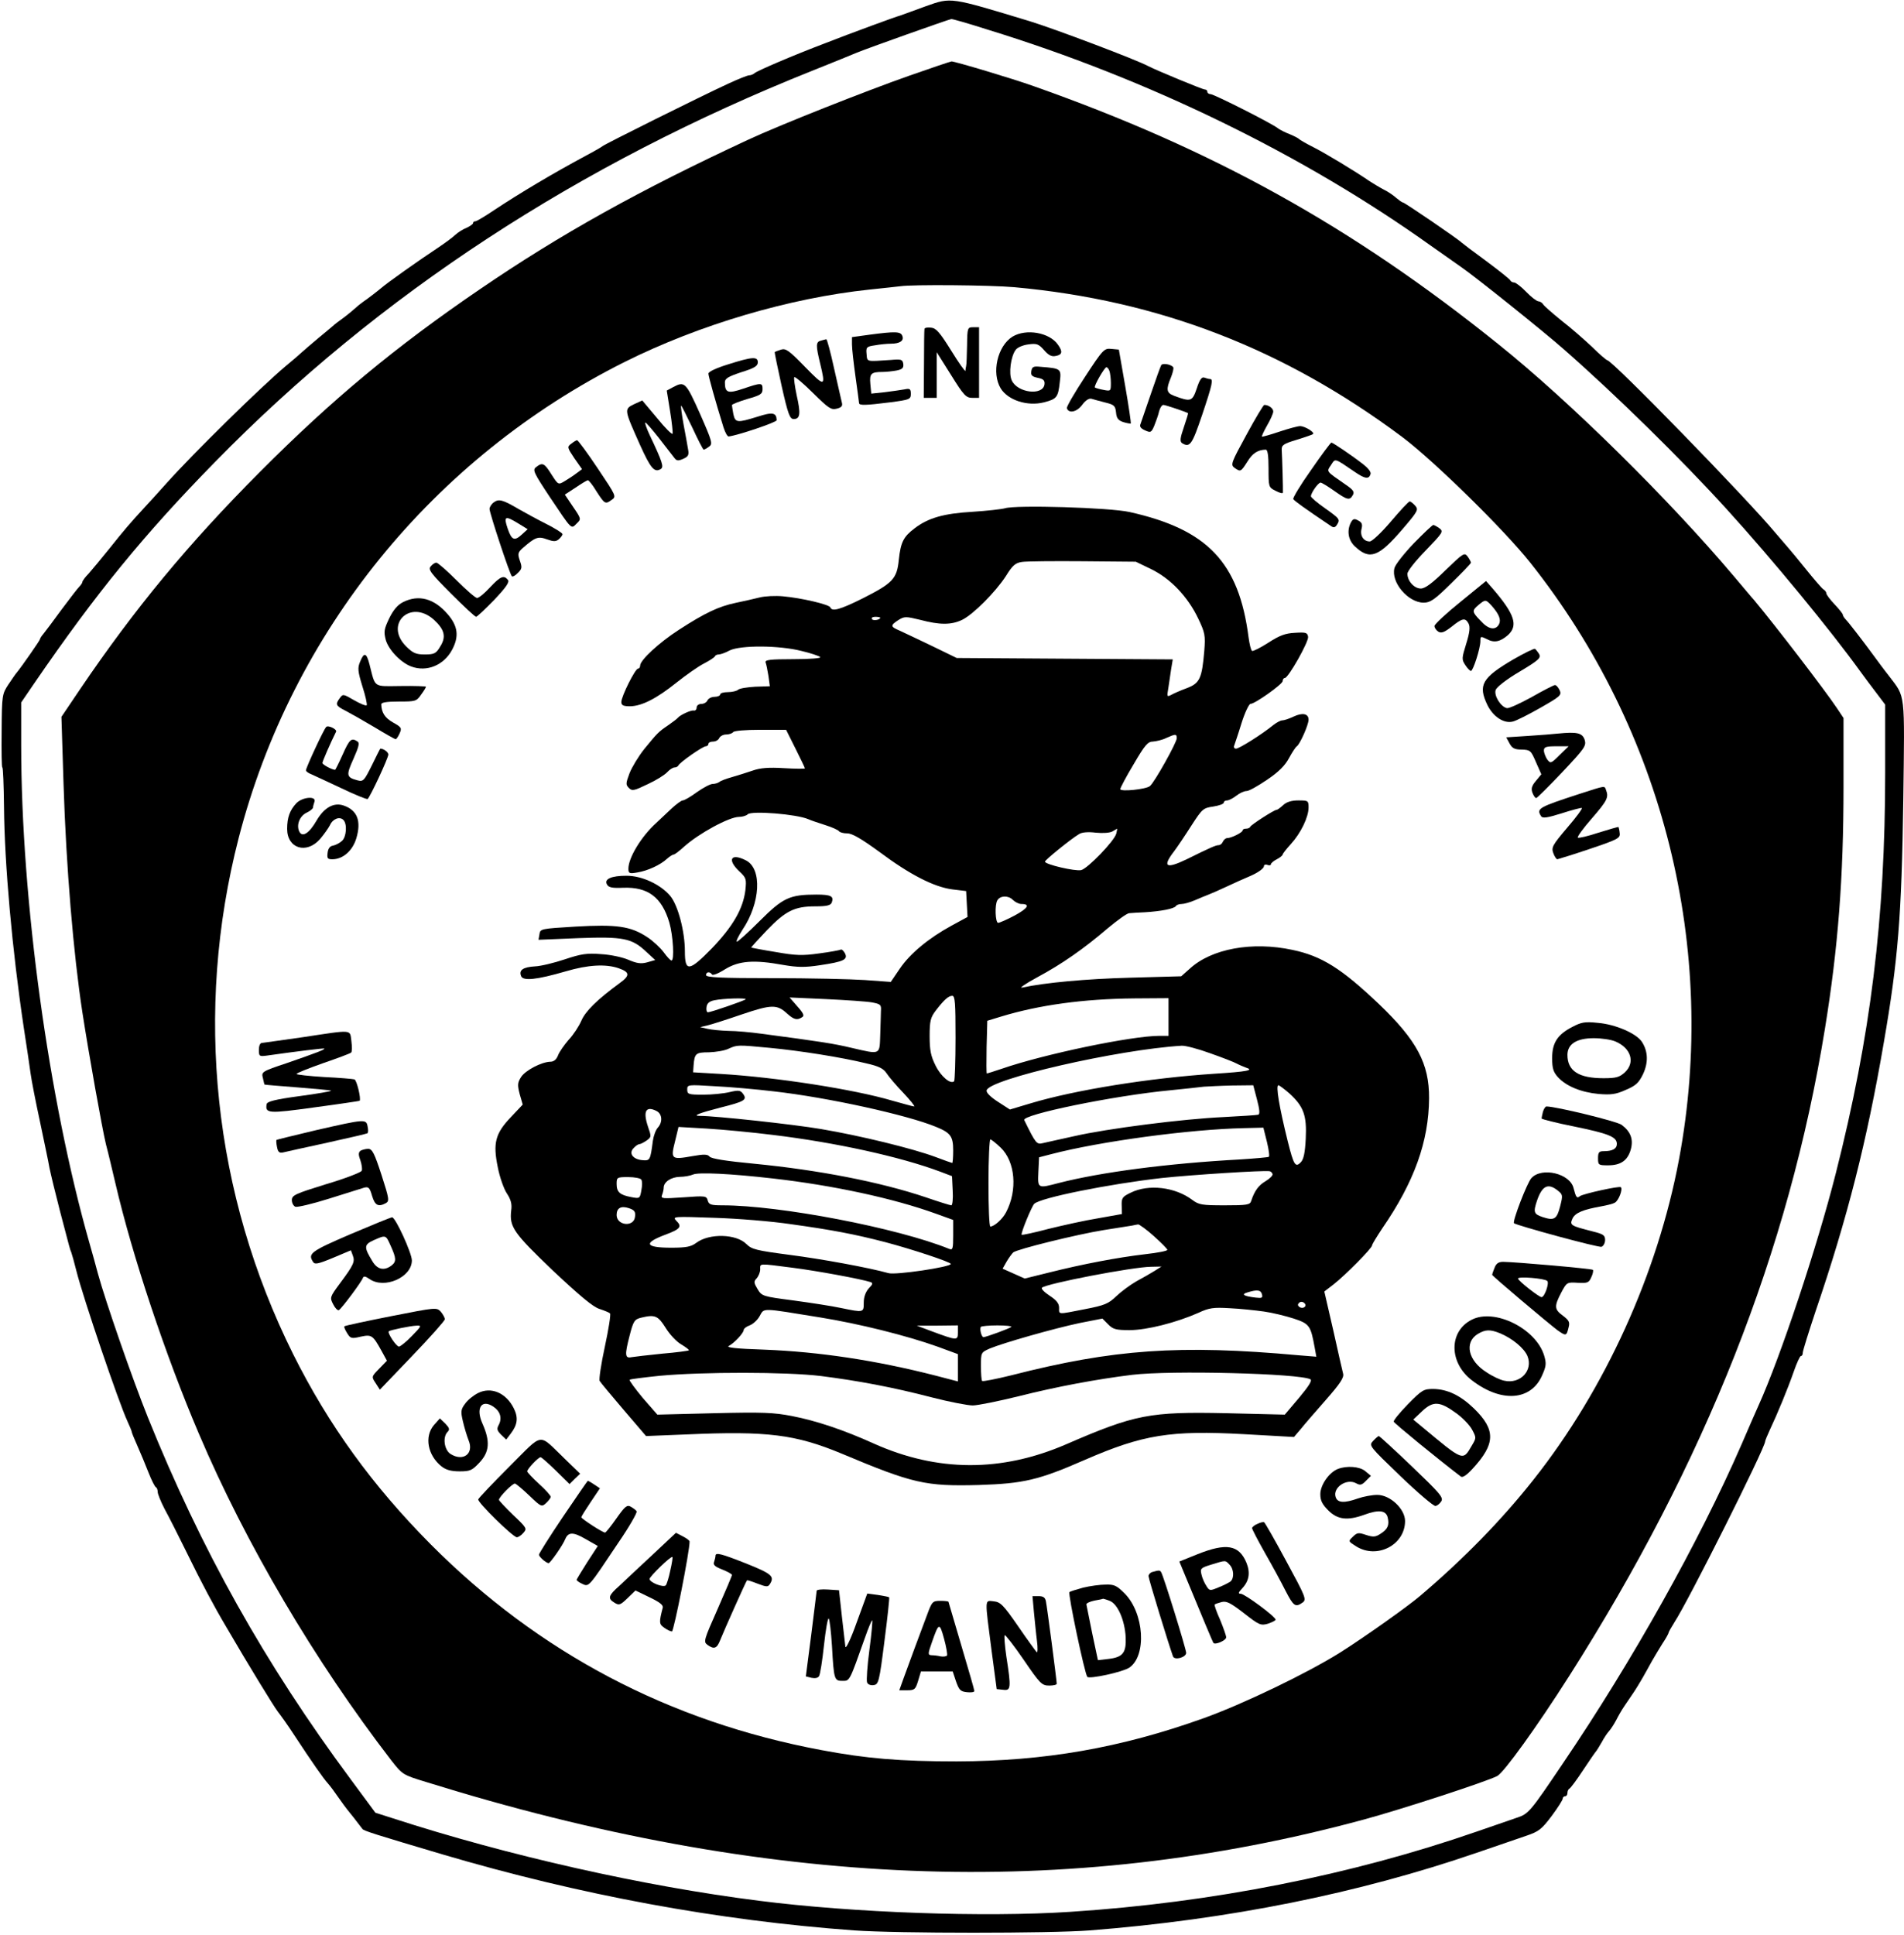 <?xml version="1.0" standalone="no"?>
<!DOCTYPE svg PUBLIC "-//W3C//DTD SVG 20010904//EN"
 "http://www.w3.org/TR/2001/REC-SVG-20010904/DTD/svg10.dtd">
<svg version="1.0" xmlns="http://www.w3.org/2000/svg"
 width="809pt" height="822pt" viewBox="0 0 809 822"
 preserveAspectRatio="xMidYMid meet">

<g transform="translate(0,822) scale(0.1,-0.1)"
fill="#000000" stroke="none">
<path d="M3935 8194 c-38 -14 -77 -28 -85 -31 -8 -3 -19 -7 -25 -9 -14 -3
-210 -75 -320 -118 -132 -50 -289 -117 -299 -127 -6 -5 -16 -9 -23 -9 -7 0
-47 -16 -90 -36 -113 -52 -527 -258 -533 -265 -3 -3 -34 -21 -70 -40 -145 -78
-279 -158 -388 -230 -40 -27 -77 -49 -82 -49 -6 0 -10 -3 -10 -8 0 -4 -13 -13
-28 -20 -16 -6 -37 -20 -48 -30 -10 -10 -44 -35 -74 -55 -83 -55 -216 -149
-242 -172 -13 -11 -39 -31 -58 -45 -19 -13 -41 -30 -48 -37 -8 -7 -30 -26 -50
-41 -21 -15 -42 -31 -48 -37 -6 -5 -33 -28 -60 -50 -26 -22 -58 -49 -70 -60
-13 -12 -44 -39 -70 -60 -107 -90 -393 -371 -504 -495 -36 -40 -81 -90 -100
-110 -58 -63 -82 -91 -145 -170 -33 -41 -72 -88 -87 -105 -16 -16 -28 -33 -28
-37 0 -4 -6 -13 -13 -20 -7 -7 -41 -51 -76 -98 -34 -47 -69 -93 -77 -103 -8
-9 -14 -19 -14 -22 0 -5 -79 -118 -98 -141 -5 -5 -21 -29 -36 -51 -27 -41 -28
-46 -29 -197 -1 -86 0 -156 3 -156 3 0 6 -75 7 -166 2 -245 35 -612 84 -939
12 -77 25 -165 29 -195 4 -30 22 -122 40 -205 17 -82 36 -170 40 -195 5 -25
25 -108 45 -185 45 -172 41 -157 48 -175 3 -8 13 -44 22 -80 29 -115 179 -556
216 -636 10 -22 19 -43 19 -47 0 -3 11 -30 24 -59 13 -29 34 -80 47 -113 13
-33 27 -61 32 -63 4 -2 7 -11 7 -19 0 -9 13 -41 29 -72 17 -31 58 -112 92
-181 66 -135 117 -231 171 -322 92 -158 201 -336 218 -358 11 -14 42 -57 68
-97 80 -122 126 -187 144 -207 10 -11 30 -38 45 -60 16 -23 33 -46 38 -52 8
-9 47 -59 65 -83 5 -8 57 -24 340 -108 586 -173 1172 -281 1750 -323 181 -13
834 -13 1000 0 590 46 1142 157 1645 330 83 28 177 61 210 72 53 18 65 27 108
84 26 35 47 68 47 74 0 5 5 10 10 10 6 0 10 6 10 14 0 8 4 16 8 18 5 2 31 37
58 78 27 41 52 77 55 80 3 3 14 21 25 40 10 19 25 41 32 48 7 8 20 28 29 45 9
18 24 44 35 60 10 15 27 40 38 56 11 16 29 46 40 65 11 20 29 51 39 70 11 19
31 53 45 75 15 22 26 43 26 46 0 3 11 22 24 43 61 93 386 742 386 769 0 4 9
25 19 47 34 72 78 179 102 248 13 38 27 68 31 68 5 0 8 6 8 14 0 8 25 88 55
178 135 396 217 719 289 1138 61 352 76 538 83 1031 6 469 10 434 -61 528 -23
29 -50 66 -61 81 -46 63 -110 146 -122 158 -7 7 -13 17 -13 21 0 4 -16 24 -35
44 -19 20 -35 41 -35 47 0 5 -6 13 -13 17 -6 4 -39 42 -72 83 -33 41 -67 82
-75 91 -8 9 -33 38 -55 64 -123 148 -695 735 -716 735 -3 0 -33 25 -65 57 -33
31 -90 81 -129 111 -38 31 -74 62 -78 69 -4 7 -14 13 -20 13 -7 0 -31 18 -52
40 -21 22 -45 40 -51 40 -7 0 -14 4 -16 8 -1 5 -48 42 -103 83 -55 40 -102 76
-105 79 -12 13 -242 170 -249 170 -4 0 -16 9 -28 19 -11 10 -35 27 -54 36 -19
10 -45 26 -59 35 -61 42 -190 120 -240 145 -30 15 -57 31 -60 34 -3 4 -21 13
-40 21 -19 7 -42 19 -50 25 -24 20 -272 145 -286 145 -8 0 -14 5 -14 10 0 6
-5 10 -11 10 -10 0 -207 82 -240 99 -47 26 -402 160 -504 191 -340 103 -332
102 -440 64z m262 -100 c683 -210 1343 -532 1883 -918 47 -33 105 -74 128 -90
56 -38 351 -274 438 -351 218 -191 498 -466 688 -675 201 -221 444 -517 571
-693 17 -23 47 -64 68 -91 l37 -49 0 -291 c0 -618 -62 -1118 -210 -1701 -79
-311 -234 -777 -328 -985 -11 -25 -44 -99 -72 -165 -180 -413 -464 -920 -759
-1355 -141 -209 -146 -215 -198 -232 -26 -9 -102 -35 -168 -58 -534 -185
-1125 -302 -1727 -341 -364 -24 -924 -4 -1323 47 -492 62 -1068 192 -1555 350
l-75 24 -105 142 c-365 492 -635 975 -862 1538 -67 167 -180 493 -212 610 -8
30 -24 89 -36 130 -173 607 -290 1455 -290 2116 l0 180 58 85 c260 379 465
630 767 938 695 710 1542 1264 2540 1662 83 33 166 67 185 75 43 18 392 142
402 143 4 1 74 -19 155 -45z"/>
<path d="M3865 7899 c-188 -66 -554 -211 -685 -272 -463 -215 -799 -402 -1140
-635 -361 -246 -628 -468 -935 -776 -307 -308 -533 -582 -763 -921 l-81 -120
9 -286 c11 -352 42 -721 80 -969 28 -181 84 -494 100 -560 11 -41 28 -115 40
-165 72 -310 214 -735 355 -1065 199 -468 493 -966 817 -1387 48 -61 48 -62
150 -93 1446 -450 2721 -501 3983 -159 159 43 521 161 567 185 28 15 167 207
305 424 580 911 934 1807 1087 2750 56 344 79 643 79 1027 l0 293 -28 42 c-50
75 -260 349 -352 459 -12 13 -49 58 -84 99 -276 327 -699 745 -1004 989 -622
500 -1213 827 -1973 1095 -86 31 -337 106 -349 105 -4 0 -84 -27 -178 -60z
m445 -899 c615 -56 1147 -262 1649 -637 135 -102 430 -391 543 -533 567 -714
799 -1643 632 -2535 -91 -485 -314 -976 -618 -1360 -135 -171 -296 -336 -482
-494 -54 -46 -239 -177 -339 -240 -140 -88 -414 -220 -582 -280 -352 -126
-674 -182 -1048 -183 -241 0 -384 12 -575 48 -647 121 -1201 413 -1660 874
-247 249 -433 505 -584 807 -340 682 -422 1455 -232 2193 226 876 826 1615
1641 2023 317 158 699 271 1040 307 61 6 119 13 130 14 52 8 383 5 485 -4z"/>
<path d="M3928 6823 c-1 -4 -2 -72 -2 -150 l-1 -143 28 0 27 0 0 97 0 97 61
-97 c54 -87 64 -97 90 -97 l29 0 0 150 0 150 -25 0 c-24 0 -25 -2 -26 -77 -1
-43 -2 -82 -4 -88 -1 -5 -3 -14 -3 -20 -1 -5 -28 33 -60 85 -48 77 -64 96 -85
98 -15 2 -28 0 -29 -5z"/>
<path d="M3693 6798 l-73 -10 0 -31 c0 -18 7 -79 15 -137 8 -58 15 -108 15
-112 0 -11 29 -10 132 3 84 11 88 13 88 36 0 21 -4 24 -27 19 -16 -3 -53 -8
-84 -12 l-57 -6 -4 41 c-4 44 3 51 52 51 15 0 42 3 59 6 25 5 31 11 29 28 -3
19 -8 21 -53 17 -106 -7 -100 -9 -103 25 -3 29 0 32 35 37 21 4 52 7 68 7 39
0 57 13 49 33 -7 19 -28 20 -141 5z"/>
<path d="M4302 6790 c-64 -40 -90 -154 -50 -220 31 -50 113 -77 184 -59 54 14
60 21 67 86 7 57 6 58 -83 65 -29 3 -35 0 -38 -19 -3 -17 3 -23 28 -28 24 -5
30 -11 28 -28 -7 -49 -115 -36 -139 17 -14 29 -4 102 16 129 7 11 31 21 54 24
36 5 44 2 67 -24 19 -22 32 -29 50 -25 28 5 30 19 9 48 -36 52 -135 69 -193
34z"/>
<path d="M3488 6773 c-22 -5 -22 -20 -3 -98 24 -99 20 -100 -64 -14 -68 70
-82 80 -102 74 -13 -4 -25 -9 -27 -10 -2 -1 12 -66 29 -144 27 -120 35 -141
51 -141 28 0 31 22 13 101 -8 39 -13 74 -10 77 3 3 39 -27 79 -67 66 -65 77
-73 101 -67 21 5 26 12 22 26 -3 11 -17 76 -33 145 -15 69 -30 124 -33 124 -3
-1 -14 -3 -23 -6z"/>
<path d="M4610 6619 c-44 -67 -79 -127 -77 -133 8 -24 43 -16 65 14 15 20 29
29 40 26 9 -3 36 -10 59 -16 37 -9 42 -14 45 -42 2 -24 9 -34 31 -41 16 -5 30
-7 32 -6 1 2 -9 74 -24 159 l-27 155 -32 3 c-30 3 -35 -1 -112 -119z m104 25
c3 -9 6 -32 6 -51 0 -35 -1 -35 -32 -29 -17 3 -33 8 -36 10 -5 6 41 86 49 86
4 0 10 -7 13 -16z"/>
<path d="M3093 6672 c-49 -15 -83 -31 -83 -39 0 -11 31 -122 64 -228 7 -22 17
-40 22 -39 37 4 204 60 204 69 -1 32 -16 36 -81 15 -87 -27 -95 -26 -103 11
-3 17 -6 35 -6 38 0 4 29 15 65 26 56 16 65 21 65 42 0 28 -5 28 -82 2 -65
-22 -78 -18 -78 27 0 16 13 24 70 43 55 17 70 26 70 42 0 25 -23 24 -127 -9z"/>
<path d="M4934 6669 c-3 -5 -23 -60 -44 -122 -21 -62 -41 -119 -44 -128 -5
-11 1 -19 19 -27 24 -11 27 -10 40 21 7 18 17 45 20 60 4 15 12 27 18 27 9 0
94 -29 105 -35 1 -1 -7 -28 -18 -60 -16 -46 -17 -60 -8 -67 34 -21 43 -7 86
120 44 131 48 152 33 152 -5 0 -16 3 -24 6 -11 4 -20 -9 -32 -46 -19 -56 -25
-58 -97 -31 -32 12 -34 27 -13 77 8 20 13 40 10 44 -8 12 -45 19 -51 9z"/>
<path d="M2859 6575 l-26 -14 14 -87 c8 -48 12 -91 11 -96 -2 -6 -32 24 -66
66 l-63 75 -35 -16 c-43 -21 -42 -22 25 -172 46 -102 62 -120 89 -103 13 9 7
29 -48 145 -12 26 -21 50 -18 52 2 2 28 -28 58 -66 30 -39 60 -77 66 -85 9
-12 17 -12 37 -3 21 9 25 17 21 38 -2 14 -11 62 -19 105 -8 44 -13 81 -11 83
1 2 22 -40 47 -92 24 -52 46 -95 49 -95 3 0 14 6 23 13 16 11 13 22 -39 140
-60 134 -65 139 -115 112z"/>
<path d="M5296 6373 c-65 -119 -68 -127 -51 -140 26 -18 27 -18 55 26 22 36
44 50 78 51 8 0 12 -23 12 -80 0 -78 0 -80 30 -95 17 -9 30 -12 31 -8 1 11 -3
152 -5 182 -1 20 7 26 64 43 36 11 67 22 69 24 8 8 -34 33 -54 34 -11 0 -51
-11 -90 -24 -38 -13 -72 -22 -73 -21 -2 2 8 23 22 48 14 24 26 51 26 59 0 14
-20 28 -38 28 -4 0 -38 -57 -76 -127z"/>
<path d="M2427 6335 c-18 -13 -17 -16 13 -61 l33 -47 -23 -17 c-13 -10 -36
-25 -51 -34 -27 -16 -27 -16 -56 29 -30 48 -38 52 -65 31 -16 -12 -11 -23 58
-127 96 -143 90 -137 114 -113 20 19 20 20 -15 71 l-35 52 46 30 c25 17 48 31
52 31 4 0 20 -20 35 -45 36 -56 39 -58 65 -39 22 15 21 16 -58 134 -44 66 -84
120 -88 120 -4 0 -15 -7 -25 -15z"/>
<path d="M5571 6224 c-45 -63 -79 -120 -76 -124 5 -8 45 -37 161 -115 10 -7
17 -6 24 5 15 24 13 26 -50 71 -33 23 -60 46 -60 51 0 14 31 58 41 58 5 0 31
-16 58 -35 55 -39 66 -42 79 -18 8 13 2 22 -27 42 -89 62 -85 56 -66 85 20 30
12 32 105 -31 40 -27 56 -29 63 -8 4 9 -8 25 -31 43 -46 36 -129 92 -135 92
-3 0 -42 -52 -86 -116z"/>
<path d="M2098 6086 c-10 -7 -18 -20 -18 -28 0 -17 86 -278 95 -286 3 -3 15 3
25 14 18 17 19 24 9 52 -10 29 -9 35 12 54 53 46 65 51 103 37 28 -10 38 -10
50 0 9 8 16 17 16 22 0 5 -31 24 -68 43 -38 19 -91 48 -119 64 -66 39 -84 44
-105 28z m105 -90 l39 -24 -23 -21 c-33 -31 -45 -26 -62 24 -18 53 -11 56 46
21z"/>
<path d="M5910 6005 c-40 -47 -80 -85 -90 -85 -26 0 -42 24 -35 53 5 19 2 28
-14 36 -16 9 -22 8 -31 -8 -18 -35 -12 -76 18 -103 62 -58 100 -44 201 74 66
77 69 83 54 100 -9 10 -19 18 -23 18 -5 0 -40 -38 -80 -85z"/>
<path d="M4270 6061 c-14 -4 -76 -11 -138 -15 -122 -7 -189 -26 -247 -71 -46
-35 -58 -58 -66 -133 -8 -81 -26 -99 -152 -163 -98 -49 -132 -58 -139 -39 -4
12 -122 40 -201 47 -32 3 -77 1 -100 -5 -23 -6 -69 -16 -102 -23 -71 -15 -129
-42 -240 -114 -84 -54 -165 -129 -165 -152 0 -7 -4 -13 -9 -13 -12 0 -71 -118
-71 -142 0 -14 8 -18 38 -18 49 1 111 32 197 101 39 31 90 67 115 80 25 13 47
27 48 32 2 4 9 7 16 7 7 0 28 7 46 17 47 23 211 22 305 -2 39 -9 74 -21 80
-26 5 -5 -42 -9 -114 -9 -100 0 -122 -3 -118 -14 3 -7 8 -33 12 -57 l6 -44
-62 -2 c-34 -2 -67 -7 -73 -13 -5 -5 -25 -10 -43 -10 -18 0 -33 -4 -33 -10 0
-5 -11 -10 -24 -10 -13 0 -26 -7 -30 -15 -3 -8 -15 -15 -26 -15 -11 0 -20 -7
-20 -15 0 -9 -6 -15 -12 -13 -13 2 -58 -19 -68 -31 -3 -4 -21 -18 -40 -31 -44
-30 -46 -33 -102 -101 -25 -31 -53 -78 -63 -103 -16 -43 -17 -49 -3 -63 14
-14 22 -12 80 16 35 16 72 39 83 51 10 11 24 20 31 20 7 0 14 4 16 8 5 13 104
82 117 82 6 0 11 5 11 10 0 6 9 10 20 10 11 0 23 7 26 15 4 8 17 15 29 15 13
0 27 5 30 10 4 6 53 10 115 10 l110 0 40 -80 c22 -44 40 -81 40 -84 0 -2 -40
-2 -89 1 -65 4 -101 1 -132 -10 -24 -8 -64 -21 -89 -28 -25 -7 -49 -16 -54
-21 -6 -4 -18 -8 -28 -8 -10 0 -40 -16 -67 -35 -26 -19 -53 -35 -60 -35 -6 0
-26 -15 -45 -32 -19 -18 -50 -47 -68 -64 -64 -58 -118 -148 -118 -194 0 -20 4
-22 38 -16 44 7 98 32 126 58 11 10 24 18 28 18 5 0 24 15 44 33 62 56 192
127 234 127 14 0 31 5 37 11 16 16 208 1 258 -21 11 -5 44 -16 72 -25 29 -9
55 -21 58 -26 4 -5 19 -9 35 -9 21 0 60 -23 137 -79 130 -97 232 -149 310
-159 l58 -7 3 -55 3 -55 -68 -37 c-97 -53 -176 -118 -220 -183 l-38 -56 -110
8 c-60 4 -237 8 -393 8 -219 0 -282 3 -282 13 0 14 16 16 25 3 3 -6 28 4 56
22 59 36 122 41 248 18 59 -10 90 -11 155 -1 101 15 120 24 106 51 -6 11 -14
18 -18 15 -4 -2 -45 -10 -92 -16 -71 -10 -99 -9 -184 6 -56 9 -102 18 -104 19
-1 1 29 34 66 73 80 83 118 102 206 102 49 0 65 4 70 16 10 27 -3 34 -65 34
-113 0 -142 -13 -240 -111 -49 -49 -93 -89 -98 -89 -5 0 6 23 24 51 76 113 84
258 15 294 -64 33 -82 4 -29 -46 30 -28 31 -33 26 -81 -10 -79 -53 -153 -142
-246 -97 -99 -115 -102 -115 -13 0 84 -29 195 -62 235 -41 49 -120 86 -186 86
-65 0 -96 -14 -83 -37 7 -13 22 -16 69 -14 105 4 164 -40 196 -148 16 -56 22
-161 9 -161 -5 0 -19 16 -33 35 -14 19 -46 49 -71 65 -70 46 -130 54 -304 44
-147 -9 -150 -9 -153 -33 l-4 -23 169 7 c192 7 228 0 290 -59 l37 -34 -35 -10
c-26 -7 -44 -4 -79 11 -25 11 -77 22 -116 24 -60 5 -85 1 -154 -22 -45 -15
-102 -29 -127 -30 -51 -3 -69 -16 -59 -41 8 -22 66 -16 190 20 95 28 170 32
225 13 48 -17 48 -31 4 -63 -97 -71 -146 -120 -163 -160 -10 -23 -34 -60 -54
-81 -19 -22 -40 -52 -45 -66 -7 -18 -18 -27 -33 -27 -37 -1 -105 -36 -124 -65
-15 -24 -16 -33 -6 -72 l13 -45 -50 -53 c-67 -70 -77 -111 -56 -213 8 -42 26
-93 39 -112 17 -26 22 -45 18 -72 -8 -70 10 -95 177 -255 113 -106 171 -155
198 -163 21 -7 41 -15 45 -19 4 -3 -6 -67 -22 -141 -16 -74 -26 -140 -22 -146
4 -7 50 -62 102 -123 l95 -111 175 7 c340 15 460 0 657 -82 302 -127 356 -139
581 -133 192 6 255 21 452 107 246 107 363 126 675 109 l213 -12 29 34 c15 19
63 74 106 123 59 67 78 95 74 111 -3 11 -22 95 -42 185 l-38 165 39 30 c51 40
164 154 164 166 0 5 20 37 43 72 136 197 198 370 199 553 1 147 -52 246 -213
400 -159 151 -243 204 -367 230 -172 37 -345 5 -437 -80 l-36 -32 -217 -6
c-188 -5 -361 -21 -459 -42 -15 -4 13 16 63 43 106 57 198 121 302 210 41 34
81 63 90 63 10 1 40 3 67 4 67 4 124 15 131 26 3 5 14 9 24 9 11 0 36 7 57 16
21 9 47 20 58 24 11 4 45 19 75 33 30 14 78 36 107 48 29 13 52 30 53 38 0 7
6 11 15 7 8 -3 15 -2 15 3 0 4 11 14 25 21 14 7 25 17 25 20 0 4 16 24 35 45
42 46 75 114 75 155 0 29 -2 30 -43 30 -29 0 -50 -6 -65 -20 -12 -11 -24 -20
-28 -20 -10 0 -108 -63 -112 -72 -2 -5 -10 -8 -18 -8 -8 0 -14 -3 -14 -7 0 -9
-48 -33 -66 -33 -6 0 -14 -7 -18 -15 -3 -8 -11 -15 -18 -15 -12 0 -35 -10
-138 -61 -86 -41 -102 -31 -52 34 15 20 48 69 74 110 46 71 50 75 93 81 25 4
45 11 45 17 0 5 6 9 14 9 7 0 25 9 39 20 14 11 33 20 44 20 10 0 49 22 87 48
49 33 76 60 93 92 13 24 28 47 33 50 13 8 50 91 50 113 0 26 -26 31 -64 13
-19 -9 -40 -16 -48 -16 -7 0 -24 -9 -38 -20 -49 -40 -145 -100 -158 -100 -8 0
-11 6 -8 13 2 6 17 49 31 95 14 45 32 82 38 82 19 0 137 84 137 97 0 7 4 13 9
13 15 0 102 154 99 175 -3 18 -9 20 -56 17 -41 -2 -65 -11 -113 -42 -34 -22
-65 -37 -69 -35 -5 3 -11 29 -15 58 -41 318 -174 458 -505 532 -83 19 -485 31
-530 16z m622 -259 c82 -40 155 -117 199 -209 29 -61 31 -72 26 -137 -10 -118
-19 -138 -74 -159 -27 -10 -57 -23 -67 -29 -18 -9 -18 -7 -12 28 3 22 9 58 12
81 l7 42 -459 3 -459 3 -105 51 c-58 28 -120 57 -137 65 -40 17 -41 22 -6 45
26 16 31 16 93 1 83 -22 132 -22 178 0 47 23 141 117 186 186 28 46 41 56 68
60 18 3 135 4 259 3 l225 -2 66 -32z m-1152 -206 c0 -9 -30 -14 -35 -6 -4 6 3
10 14 10 12 0 21 -2 21 -4z m1260 -512 c0 -18 -95 -188 -114 -203 -16 -14
-126 -25 -126 -13 0 5 25 53 57 106 48 82 60 96 82 96 14 1 40 7 56 15 40 18
45 18 45 -1z m-257 -405 c-8 -31 -121 -148 -149 -155 -25 -6 -154 24 -154 36
0 7 111 97 145 117 12 8 39 10 71 6 30 -3 59 -1 70 5 11 6 20 12 21 12 0 0 -1
-10 -4 -21z m-403 -299 c39 0 28 -18 -29 -49 -32 -17 -64 -31 -70 -31 -12 0
-15 78 -3 96 12 20 46 21 65 2 10 -10 26 -18 37 -18z m-280 -568 c0 -98 -3
-181 -6 -185 -15 -14 -56 20 -79 67 -20 40 -25 65 -25 125 0 64 4 79 25 107
36 47 55 64 71 64 12 0 14 -30 14 -178z m-892 163 c-6 -6 -148 -55 -160 -55
-5 0 -8 10 -6 22 2 16 12 25 33 29 37 8 140 11 133 4z m537 -13 c37 -7 40 -10
38 -37 0 -17 -2 -63 -3 -102 -3 -85 3 -83 -122 -54 -75 18 -134 27 -383 60
-44 6 -107 12 -140 12 -33 1 -73 5 -90 9 l-30 7 30 7 c17 4 83 25 147 47 127
43 150 43 193 3 28 -25 42 -29 63 -15 11 6 6 17 -20 46 l-33 38 155 -7 c85 -4
173 -10 195 -14z m1260 -62 l0 -80 -38 0 c-119 0 -492 -78 -671 -140 -33 -11
-61 -20 -63 -20 -2 0 -2 50 -1 112 l3 112 59 18 c161 49 350 75 566 77 l145 1
0 -80z m-1695 -131 c127 -12 305 -40 411 -66 53 -12 73 -22 86 -42 9 -14 41
-52 71 -83 30 -32 51 -58 46 -58 -5 0 -47 12 -94 25 -163 48 -492 99 -725 113
l-120 7 2 29 c4 51 9 56 65 56 29 1 67 7 83 15 38 17 38 17 175 4z m1872 -23
c51 -18 103 -38 113 -44 11 -6 29 -13 39 -17 36 -11 7 -17 -134 -26 -275 -18
-593 -69 -782 -126 l-87 -26 -51 33 c-31 20 -50 39 -48 48 9 48 560 174 829
190 15 1 69 -13 121 -32z m-1853 -162 c229 -26 566 -100 689 -151 61 -25 72
-40 72 -100 0 -29 -2 -53 -4 -53 -2 0 -33 11 -70 25 -96 36 -321 91 -487 119
-117 20 -449 56 -516 56 -33 0 -2 12 87 35 104 26 116 33 97 59 -11 15 -19 16
-57 7 -25 -6 -75 -11 -112 -11 -63 0 -68 2 -68 22 0 21 2 21 117 14 64 -3 177
-13 252 -22z m2052 -35 c11 -42 13 -62 5 -64 -6 -2 -72 -6 -146 -10 -175 -8
-495 -49 -635 -81 -60 -13 -121 -27 -135 -30 -25 -6 -29 -2 -78 98 -12 23 379
104 623 127 61 6 124 13 140 15 17 1 71 4 120 5 l90 1 16 -61z m138 26 c60
-55 74 -93 69 -192 -3 -60 -9 -88 -21 -100 -23 -24 -30 -12 -55 87 -37 149
-52 240 -40 240 4 0 25 -16 47 -35z m-2688 -75 c23 -13 25 -47 4 -70 -9 -10
-18 -35 -21 -56 -11 -84 -12 -85 -46 -82 -40 4 -58 30 -35 52 8 9 19 16 24 16
5 0 18 7 30 15 21 15 21 17 6 60 -22 66 -8 89 38 65z m494 -101 c264 -32 539
-92 710 -156 l50 -19 3 -62 c2 -34 -1 -62 -6 -62 -4 0 -53 15 -108 34 -193 65
-454 116 -732 143 -116 11 -180 21 -187 30 -8 10 -23 11 -73 2 -90 -16 -93
-13 -74 62 l15 62 121 -7 c67 -4 193 -16 281 -27z m2098 -29 c8 -33 12 -62 8
-64 -3 -2 -58 -7 -121 -11 -310 -17 -591 -54 -771 -100 -91 -24 -90 -24 -87
47 l3 62 50 13 c210 55 591 106 821 111 l82 2 15 -60z m-1131 -25 c62 -60 72
-180 23 -274 -14 -28 -50 -61 -67 -61 -5 0 -8 83 -8 185 0 102 4 185 8 185 4
0 24 -16 44 -35z m1155 -112 c2 -6 -11 -19 -29 -30 -31 -18 -48 -42 -62 -85
-5 -16 -19 -18 -112 -18 -96 0 -110 2 -138 23 -73 55 -186 68 -261 31 -36 -17
-40 -23 -39 -55 l1 -36 -101 -18 c-56 -9 -150 -30 -211 -45 -60 -16 -112 -27
-114 -25 -5 5 41 117 53 131 24 26 321 85 542 110 131 14 432 33 458 29 6 -1
11 -6 13 -12z m-2122 -19 c254 -29 511 -84 693 -150 l72 -26 0 -65 c0 -58 -2
-64 -17 -58 -219 89 -720 185 -963 185 -50 0 -58 3 -63 21 -5 19 -10 20 -103
13 -90 -6 -97 -6 -91 10 4 10 7 24 7 31 0 24 31 45 68 46 20 0 46 5 57 10 23
10 157 4 340 -17z m-560 -5 c4 -6 4 -26 0 -46 -6 -34 -7 -35 -43 -28 -48 9
-62 21 -62 56 0 28 2 29 49 29 28 0 53 -5 56 -11z m-27 -158 c-5 -45 -78 -37
-78 8 0 30 19 40 52 29 24 -8 29 -15 26 -37z m662 -31 c174 -24 273 -43 400
-76 114 -30 280 -85 280 -93 0 -13 -235 -48 -265 -39 -82 23 -283 60 -423 78
-137 18 -158 23 -180 45 -43 44 -158 47 -213 6 -23 -17 -42 -21 -108 -21 -111
0 -119 20 -22 56 62 23 70 34 44 59 -17 18 -10 18 162 12 99 -3 245 -15 325
-27z m1543 -51 c31 -28 57 -54 57 -58 0 -5 -44 -13 -97 -19 -111 -13 -261 -41
-408 -78 l-101 -25 -47 21 -47 21 17 30 c10 17 23 34 28 39 17 14 273 77 385
95 58 9 112 18 120 19 8 2 20 4 26 5 5 0 36 -22 67 -50z m-1536 -134 c103 -13
292 -48 332 -61 11 -4 9 -10 -8 -27 -13 -15 -21 -36 -21 -60 0 -43 0 -43 -97
-23 -37 8 -128 22 -202 32 -130 17 -134 18 -152 48 -16 27 -17 32 -4 46 8 9
15 26 15 38 0 26 -10 26 137 7z m1538 -14 c-16 -10 -51 -30 -77 -44 -26 -15
-64 -43 -85 -63 -33 -32 -50 -39 -133 -55 -118 -23 -110 -24 -110 6 0 18 -11
32 -40 51 -23 15 -37 30 -33 34 20 18 385 88 463 89 l45 1 -30 -19z m457 -99
c4 -15 0 -17 -26 -14 -52 6 -64 14 -36 22 42 13 57 11 62 -8z m181 -38 c11
-11 -3 -24 -18 -18 -8 4 -12 10 -9 15 6 11 18 12 27 3z m-173 -35 c36 -5 93
-19 127 -30 67 -22 72 -30 89 -123 l7 -39 -74 6 c-507 46 -789 26 -1222 -85
-65 -16 -121 -27 -124 -24 -3 3 -5 31 -5 63 0 58 0 58 38 75 58 24 272 85 381
108 l97 19 24 -24 c21 -22 34 -25 92 -25 73 0 198 32 291 73 47 22 65 24 134
20 44 -2 109 -9 145 -14z m-1886 -25 c167 -27 367 -77 499 -124 l87 -32 0 -58
0 -58 -92 24 c-257 66 -499 102 -731 111 -122 4 -164 9 -150 16 24 13 63 55
63 68 0 5 11 14 25 19 14 5 34 23 43 40 20 35 3 35 256 -6z m-656 -44 c17 -28
47 -60 67 -71 20 -12 34 -23 32 -25 -2 -2 -53 -9 -113 -14 -60 -6 -119 -13
-131 -15 -28 -6 -29 10 -8 91 16 63 21 70 50 77 58 14 71 8 103 -43z m1242
-20 c0 -35 -3 -35 -111 5 l-64 24 88 0 87 1 0 -30z m227 24 c-6 -7 -106 -43
-118 -44 -9 0 -18 37 -11 44 3 3 35 6 70 6 36 0 62 -3 59 -6z m-809 -209 c157
-20 303 -47 472 -91 74 -19 152 -34 173 -34 21 0 109 18 195 39 162 41 335 73
482 91 164 20 712 6 758 -19 8 -5 -7 -29 -48 -78 l-61 -72 -247 6 c-328 7
-389 -5 -682 -132 -275 -119 -547 -118 -817 3 -126 57 -244 97 -348 117 -77
15 -124 17 -331 12 l-241 -6 -62 71 c-33 40 -58 74 -56 77 3 3 61 10 128 17
182 17 539 17 685 -1z"/>
<path d="M6007 5912 c-41 -43 -79 -91 -82 -105 -16 -60 58 -147 124 -147 28 0
46 12 117 82 46 45 84 84 84 88 0 3 -6 15 -14 26 -14 18 -18 15 -94 -58 -57
-56 -87 -78 -105 -78 -28 0 -57 32 -57 63 0 11 35 55 78 99 73 76 76 80 58 94
-11 8 -23 14 -26 14 -4 0 -41 -35 -83 -78z"/>
<path d="M1830 5814 c-12 -13 0 -29 86 -115 54 -54 102 -99 107 -99 4 0 39 33
77 72 51 54 66 76 58 85 -17 21 -32 15 -76 -32 -23 -25 -47 -45 -55 -45 -7 0
-46 34 -87 75 -41 41 -80 75 -86 75 -6 0 -17 -7 -24 -16z"/>
<path d="M6205 5663 c-61 -49 -110 -95 -110 -102 0 -8 7 -18 16 -24 13 -8 26
-3 57 21 46 37 58 39 72 13 7 -14 5 -37 -10 -85 -19 -62 -20 -67 -4 -91 9 -14
20 -25 24 -25 9 0 40 96 40 126 0 22 1 22 28 9 31 -17 57 -11 90 18 43 40 28
88 -65 196 l-29 33 -109 -89z m132 -15 c33 -37 42 -61 32 -80 -15 -27 -45 -22
-78 15 -37 38 -38 43 -8 68 28 23 30 23 54 -3z"/>
<path d="M1712 5662 c-22 -11 -41 -33 -58 -68 -22 -46 -24 -57 -15 -92 12 -42
63 -96 108 -113 66 -25 139 5 174 71 30 56 25 100 -18 150 -58 68 -124 86
-191 52z m131 -74 c46 -42 54 -73 27 -115 -17 -29 -25 -33 -65 -33 -37 0 -50
5 -80 35 -93 94 19 201 118 113z"/>
<path d="M6430 5419 c-133 -78 -151 -109 -110 -194 24 -49 70 -80 108 -70 14
3 67 30 118 59 84 48 90 53 81 74 -6 12 -14 22 -20 22 -5 0 -50 -23 -99 -51
-49 -27 -97 -49 -105 -47 -26 5 -56 53 -48 77 4 12 44 44 100 77 82 49 93 59
85 75 -6 10 -14 20 -18 23 -4 2 -45 -18 -92 -45z"/>
<path d="M1530 5409 c-11 -26 -10 -40 10 -105 13 -40 21 -77 18 -80 -4 -3 -28
7 -54 22 -45 26 -47 27 -60 9 -20 -27 -18 -33 24 -54 21 -11 76 -42 123 -70
46 -28 87 -51 90 -51 3 0 11 11 17 25 10 22 8 26 -28 46 -35 20 -49 42 -50 77
0 8 21 12 74 12 71 0 76 1 95 29 12 16 21 31 21 34 0 2 -48 4 -107 3 -119 -1
-107 -10 -133 92 -13 50 -23 53 -40 11z"/>
<path d="M1386 5132 c-10 -9 -86 -173 -86 -184 0 -5 10 -12 23 -17 12 -5 69
-32 127 -59 58 -28 108 -48 112 -46 10 7 88 174 88 189 0 10 -20 25 -34 25 -1
0 -17 -32 -36 -71 -32 -64 -36 -70 -60 -64 -49 13 -50 21 -18 92 23 52 27 68
16 74 -25 16 -33 9 -62 -56 -16 -36 -31 -65 -32 -65 -13 0 -54 22 -54 29 0 7
35 87 58 133 5 10 -34 29 -42 20z"/>
<path d="M6620 5104 c-19 -2 -77 -7 -127 -10 l-93 -6 14 -26 c11 -20 21 -26
51 -26 37 -1 40 -4 61 -53 l23 -52 -23 -28 c-18 -21 -21 -33 -15 -50 5 -13 12
-23 16 -23 4 0 54 50 111 110 96 102 103 112 95 138 -10 29 -33 34 -113 26z
m7 -91 c-37 -37 -39 -37 -53 -19 -7 11 -14 28 -14 38 0 15 9 18 52 18 l53 0
-38 -37z"/>
<path d="M6715 4849 c-178 -58 -188 -63 -167 -96 6 -10 26 -7 87 12 43 14 82
24 86 23 4 -2 -24 -40 -62 -84 -63 -74 -68 -84 -59 -108 5 -14 13 -26 17 -26
5 1 67 20 138 44 119 40 130 46 127 67 -1 12 -4 24 -5 26 -2 1 -40 -10 -85
-24 -45 -15 -84 -24 -88 -21 -3 4 24 41 60 82 65 75 72 89 60 120 -7 19 0 20
-109 -15z"/>
<path d="M1259 4808 c-28 -30 -39 -61 -39 -109 0 -83 82 -109 140 -43 17 20
36 47 42 59 12 27 41 38 57 22 17 -17 13 -72 -6 -89 -10 -9 -27 -18 -38 -20
-13 -2 -21 -12 -23 -31 -3 -23 0 -27 20 -27 45 0 86 36 102 89 22 74 4 119
-53 139 -42 15 -83 -8 -115 -62 -32 -56 -61 -74 -74 -49 -14 28 1 67 31 81 15
7 27 17 27 22 0 4 3 15 6 24 10 26 -51 21 -77 -6z"/>
<path d="M6681 3858 c-64 -33 -86 -68 -86 -133 0 -43 5 -59 25 -81 35 -38 98
-64 173 -71 51 -4 72 -2 114 17 43 18 56 30 74 67 23 49 22 97 -5 138 -23 35
-112 74 -186 80 -56 6 -71 3 -109 -17z m183 -62 c66 -28 85 -89 40 -131 -23
-21 -37 -25 -91 -25 -105 0 -153 31 -153 99 0 46 39 71 112 71 32 0 74 -6 92
-14z"/>
<path d="M1285 3814 c-88 -13 -166 -23 -172 -24 -8 0 -13 -13 -13 -29 0 -28 2
-29 33 -25 127 18 242 32 245 30 4 -4 -33 -18 -160 -62 -105 -35 -108 -37
-101 -63 3 -14 6 -27 7 -28 1 -1 64 -6 140 -12 77 -6 141 -12 143 -14 2 -2
-58 -13 -134 -23 -104 -14 -138 -23 -140 -34 -7 -40 7 -41 202 -14 105 14 191
27 193 28 7 8 -12 88 -22 91 -6 2 -64 7 -128 10 -65 4 -118 10 -118 13 0 4 51
24 113 46 61 21 115 41 119 45 4 3 4 25 1 49 -7 50 10 49 -208 16z"/>
<path d="M6556 3498 c-3 -13 -6 -26 -6 -29 0 -3 62 -19 138 -34 146 -30 182
-44 182 -74 0 -21 -19 -31 -56 -31 -20 0 -24 -5 -24 -30 0 -29 2 -30 43 -30
54 0 83 21 96 67 12 43 0 76 -39 105 -20 15 -279 78 -319 78 -5 0 -11 -10 -15
-22z"/>
<path d="M1346 3420 c-93 -22 -170 -41 -171 -42 -2 -2 -1 -15 2 -30 4 -22 10
-27 27 -23 11 3 95 21 186 41 91 20 168 38 171 40 4 2 4 15 1 29 -6 32 -10 32
-216 -15z"/>
<path d="M1532 3332 c-9 -7 -10 -16 -1 -40 6 -18 9 -38 6 -45 -3 -7 -70 -33
-151 -57 -132 -41 -146 -47 -146 -68 0 -12 7 -25 15 -28 8 -3 72 12 142 34 71
22 138 43 150 47 19 5 24 0 34 -35 12 -40 26 -48 58 -31 16 9 15 18 -18 120
-30 92 -39 110 -56 111 -11 0 -26 -4 -33 -8z"/>
<path d="M6507 3216 c-18 -19 -82 -185 -74 -192 13 -10 361 -105 372 -100 8 3
15 16 15 29 0 20 -8 25 -52 36 -95 24 -99 27 -87 54 11 25 45 39 124 53 22 4
47 10 56 15 16 8 35 57 26 66 -7 6 -161 -28 -174 -38 -13 -11 -17 -5 -27 34
-15 62 -134 91 -179 43z m113 -54 c20 -16 21 -20 9 -66 -14 -55 -25 -62 -74
-46 -38 13 -41 20 -24 71 22 63 47 75 89 41z"/>
<path d="M1488 2977 c-167 -72 -181 -82 -158 -117 7 -12 20 -10 85 17 l76 32
8 -22 c10 -26 4 -40 -55 -119 -43 -58 -43 -60 -28 -89 8 -16 19 -27 24 -24 12
7 97 121 102 137 3 8 11 7 28 -5 63 -44 180 7 180 79 0 31 -70 184 -84 183 -6
0 -86 -33 -178 -72z m172 -49 c24 -53 25 -67 3 -84 -31 -23 -60 -17 -81 19
-36 59 -36 70 6 89 52 23 51 23 72 -24z"/>
<path d="M6350 2834 c-6 -14 -10 -27 -10 -29 0 -5 235 -203 277 -235 37 -26
39 -26 48 12 6 22 1 30 -24 49 -37 27 -38 40 -7 99 23 43 24 44 70 41 41 -2
47 0 57 23 7 14 10 29 7 32 -5 5 -323 33 -381 34 -20 0 -30 -7 -37 -26z m224
-55 c10 -8 -11 -69 -24 -69 -11 0 -100 70 -100 79 0 10 112 1 124 -10z"/>
<path d="M1661 2629 c-106 -21 -195 -40 -198 -43 -2 -2 3 -15 12 -29 14 -23
19 -24 57 -15 47 10 52 7 89 -60 l23 -42 -33 -34 c-33 -34 -33 -34 -15 -61
l18 -28 138 144 c76 79 138 149 138 155 0 7 -8 21 -17 32 -18 19 -19 19 -212
-19z m89 -84 c-24 -25 -49 -45 -55 -45 -11 0 -50 58 -43 65 5 5 91 23 118 24
23 1 21 -2 -20 -44z"/>
<path d="M6253 2614 c-98 -50 -97 -183 2 -258 124 -95 250 -86 297 21 18 40
19 51 9 85 -35 115 -211 202 -308 152z m122 -58 c52 -22 101 -63 115 -96 25
-61 -30 -120 -98 -105 -17 3 -51 19 -76 36 -78 49 -95 126 -38 162 33 20 53
21 97 3z"/>
<path d="M2030 2302 c-18 -9 -43 -29 -54 -45 -18 -24 -19 -33 -9 -75 6 -26 17
-62 24 -80 24 -57 -23 -92 -77 -58 -27 18 -34 72 -12 94 10 10 7 17 -10 35
l-23 22 -25 -28 c-42 -49 -27 -129 32 -176 19 -15 41 -21 77 -21 44 0 53 4 83
36 44 46 48 91 13 169 -28 64 -3 103 47 70 29 -19 38 -48 24 -76 -10 -18 -9
-25 9 -43 l22 -21 19 25 c29 38 33 68 13 108 -33 66 -97 93 -153 64z"/>
<path d="M5982 2255 c-35 -36 -62 -69 -60 -74 2 -7 189 -160 285 -233 7 -6 24
5 49 32 99 107 100 166 7 257 -58 56 -113 82 -173 83 -41 0 -48 -4 -108 -65z
m207 -39 c26 -19 56 -50 66 -69 18 -34 18 -35 -1 -67 -39 -67 -34 -69 -214 81
l-35 29 38 36 c47 44 75 42 146 -10z"/>
<path d="M2165 1991 c-71 -71 -131 -134 -133 -140 -4 -12 147 -160 164 -161 6
0 19 8 28 19 16 18 14 21 -44 76 -33 32 -60 61 -60 64 0 12 60 73 69 69 5 -2
33 -25 61 -52 49 -47 52 -48 70 -31 11 10 20 22 20 27 0 5 -22 30 -50 55 -27
25 -50 49 -50 53 0 10 47 60 57 60 4 0 33 -26 65 -57 l58 -57 22 22 23 22 -65
63 c-116 111 -87 115 -235 -32z"/>
<path d="M5834 2099 c-18 -20 -17 -21 116 -149 74 -71 141 -128 149 -127 8 1
19 10 25 20 10 16 -7 35 -124 147 -74 71 -138 129 -141 130 -3 0 -14 -9 -25
-21z"/>
<path d="M5684 1980 c-37 -15 -74 -68 -74 -107 0 -27 8 -43 34 -69 39 -39 81
-44 151 -19 62 23 93 20 101 -10 8 -33 1 -50 -30 -70 -21 -14 -31 -15 -62 -5
-32 11 -38 10 -56 -8 -20 -19 -20 -19 15 -41 89 -55 207 7 207 108 0 51 -63
111 -118 111 -22 0 -59 -7 -82 -15 -59 -21 -87 -19 -95 6 -13 40 46 80 86 59
18 -10 25 -9 43 10 l21 21 -24 20 c-24 20 -79 24 -117 9z"/>
<path d="M2392 1777 c-56 -83 -102 -156 -102 -161 0 -9 30 -35 41 -36 7 0 61
77 71 103 13 30 34 30 87 -1 l51 -29 -45 -69 c-24 -38 -45 -72 -45 -75 0 -3
11 -11 24 -17 29 -13 25 -17 154 176 46 67 80 127 77 132 -3 6 -15 14 -25 20
-16 9 -25 1 -61 -50 -23 -33 -45 -60 -48 -60 -11 0 -101 59 -101 65 0 4 18 32
40 65 l39 58 -24 16 c-13 9 -26 16 -27 16 -2 0 -49 -69 -106 -153z"/>
<path d="M5343 1747 c-13 -5 -23 -14 -23 -18 0 -5 25 -53 55 -106 31 -54 70
-126 87 -160 34 -66 42 -72 73 -50 17 13 13 23 -70 176 -48 89 -90 163 -94
165 -3 2 -16 -1 -28 -7z"/>
<path d="M2774 1617 c-55 -51 -118 -110 -141 -132 -49 -43 -52 -55 -22 -73 19
-12 25 -10 55 19 l34 33 60 -29 c42 -20 59 -33 56 -44 -16 -62 -16 -70 6 -85
12 -9 27 -16 33 -16 8 0 76 344 75 382 0 4 -13 14 -29 22 l-29 15 -98 -92z
m74 -68 c-6 -30 -15 -58 -19 -63 -10 -11 -69 12 -69 27 0 10 91 99 97 93 2 -1
-2 -27 -9 -57z"/>
<path d="M5088 1618 l-77 -31 19 -46 c79 -191 123 -297 126 -300 8 -9 54 11
54 24 0 7 -12 41 -26 75 -15 33 -25 62 -23 64 2 3 16 7 30 11 21 5 38 -4 95
-48 64 -50 71 -53 102 -44 17 6 32 13 32 17 0 13 -132 110 -148 110 -12 0 -11
5 6 23 30 32 35 67 18 109 -32 76 -85 85 -208 36z m136 -44 c19 -19 21 -58 4
-72 -7 -5 -30 -17 -51 -25 -36 -15 -38 -15 -51 6 -8 12 -18 34 -21 49 -6 25
-4 28 42 42 62 19 59 19 77 0z"/>
<path d="M3040 1611 c0 -5 -3 -17 -6 -26 -5 -12 4 -20 35 -32 22 -9 41 -19 41
-23 0 -4 -28 -70 -61 -145 -58 -131 -61 -139 -43 -152 28 -20 40 -16 54 20 16
40 110 251 114 254 1 2 22 -5 45 -14 37 -14 44 -15 52 -2 21 33 8 44 -99 87
-109 43 -132 49 -132 33z"/>
<path d="M4898 1543 c-10 -2 -18 -11 -18 -18 0 -11 84 -285 104 -341 7 -18 56
-4 56 15 0 16 -96 326 -106 342 -5 9 -8 10 -36 2z"/>
<path d="M4602 1476 c-29 -8 -55 -16 -58 -19 -7 -7 65 -348 76 -360 9 -10 149
20 178 39 75 50 64 232 -20 316 -33 33 -44 38 -80 37 -24 0 -67 -6 -96 -13z
m113 -56 c34 -13 64 -82 68 -154 3 -67 -12 -86 -75 -93 l-43 -5 -24 113 c-13
63 -24 118 -25 124 0 5 15 12 34 16 19 3 36 7 37 8 1 0 13 -3 28 -9z"/>
<path d="M3470 1463 c0 -4 -11 -88 -23 -186 l-23 -178 24 -6 c15 -3 27 -1 32
7 5 8 14 66 21 131 7 65 16 116 20 114 4 -3 10 -55 14 -117 8 -144 10 -148 45
-148 31 0 29 -3 95 183 15 43 29 76 31 74 2 -2 -3 -58 -12 -126 -9 -67 -13
-129 -10 -137 3 -9 15 -14 28 -12 21 3 24 13 46 187 13 100 22 184 20 186 -2
2 -23 6 -48 10 l-45 6 -45 -123 c-24 -68 -46 -114 -48 -103 -1 11 -8 70 -15
130 l-12 110 -47 3 c-27 2 -48 -1 -48 -5z"/>
<path d="M4393 1373 c4 -38 9 -93 13 -123 4 -30 3 -52 -1 -48 -4 4 -40 53 -79
110 -63 91 -75 103 -104 106 -39 4 -38 16 -9 -208 l22 -165 28 -3 c32 -4 34 7
13 141 -7 48 -10 89 -7 91 3 2 40 -45 81 -105 69 -101 77 -109 108 -109 17 0
32 3 32 8 0 13 -41 327 -46 350 -3 16 -11 22 -31 22 l-26 0 6 -67z"/>
<path d="M3940 1363 c-30 -79 -77 -207 -100 -270 l-19 -53 34 0 c31 0 35 4 46
40 l12 40 68 0 67 0 14 -42 c13 -37 19 -43 46 -46 18 -2 32 0 32 5 0 5 -25 91
-55 192 -30 101 -55 186 -55 187 0 2 -15 4 -34 4 -33 0 -36 -3 -56 -57z m84
-175 c-3 -4 -15 -6 -27 -4 -12 3 -30 5 -39 5 -16 1 -16 5 2 56 29 83 32 84 51
15 10 -36 15 -68 13 -72z"/>
</g>
</svg>
